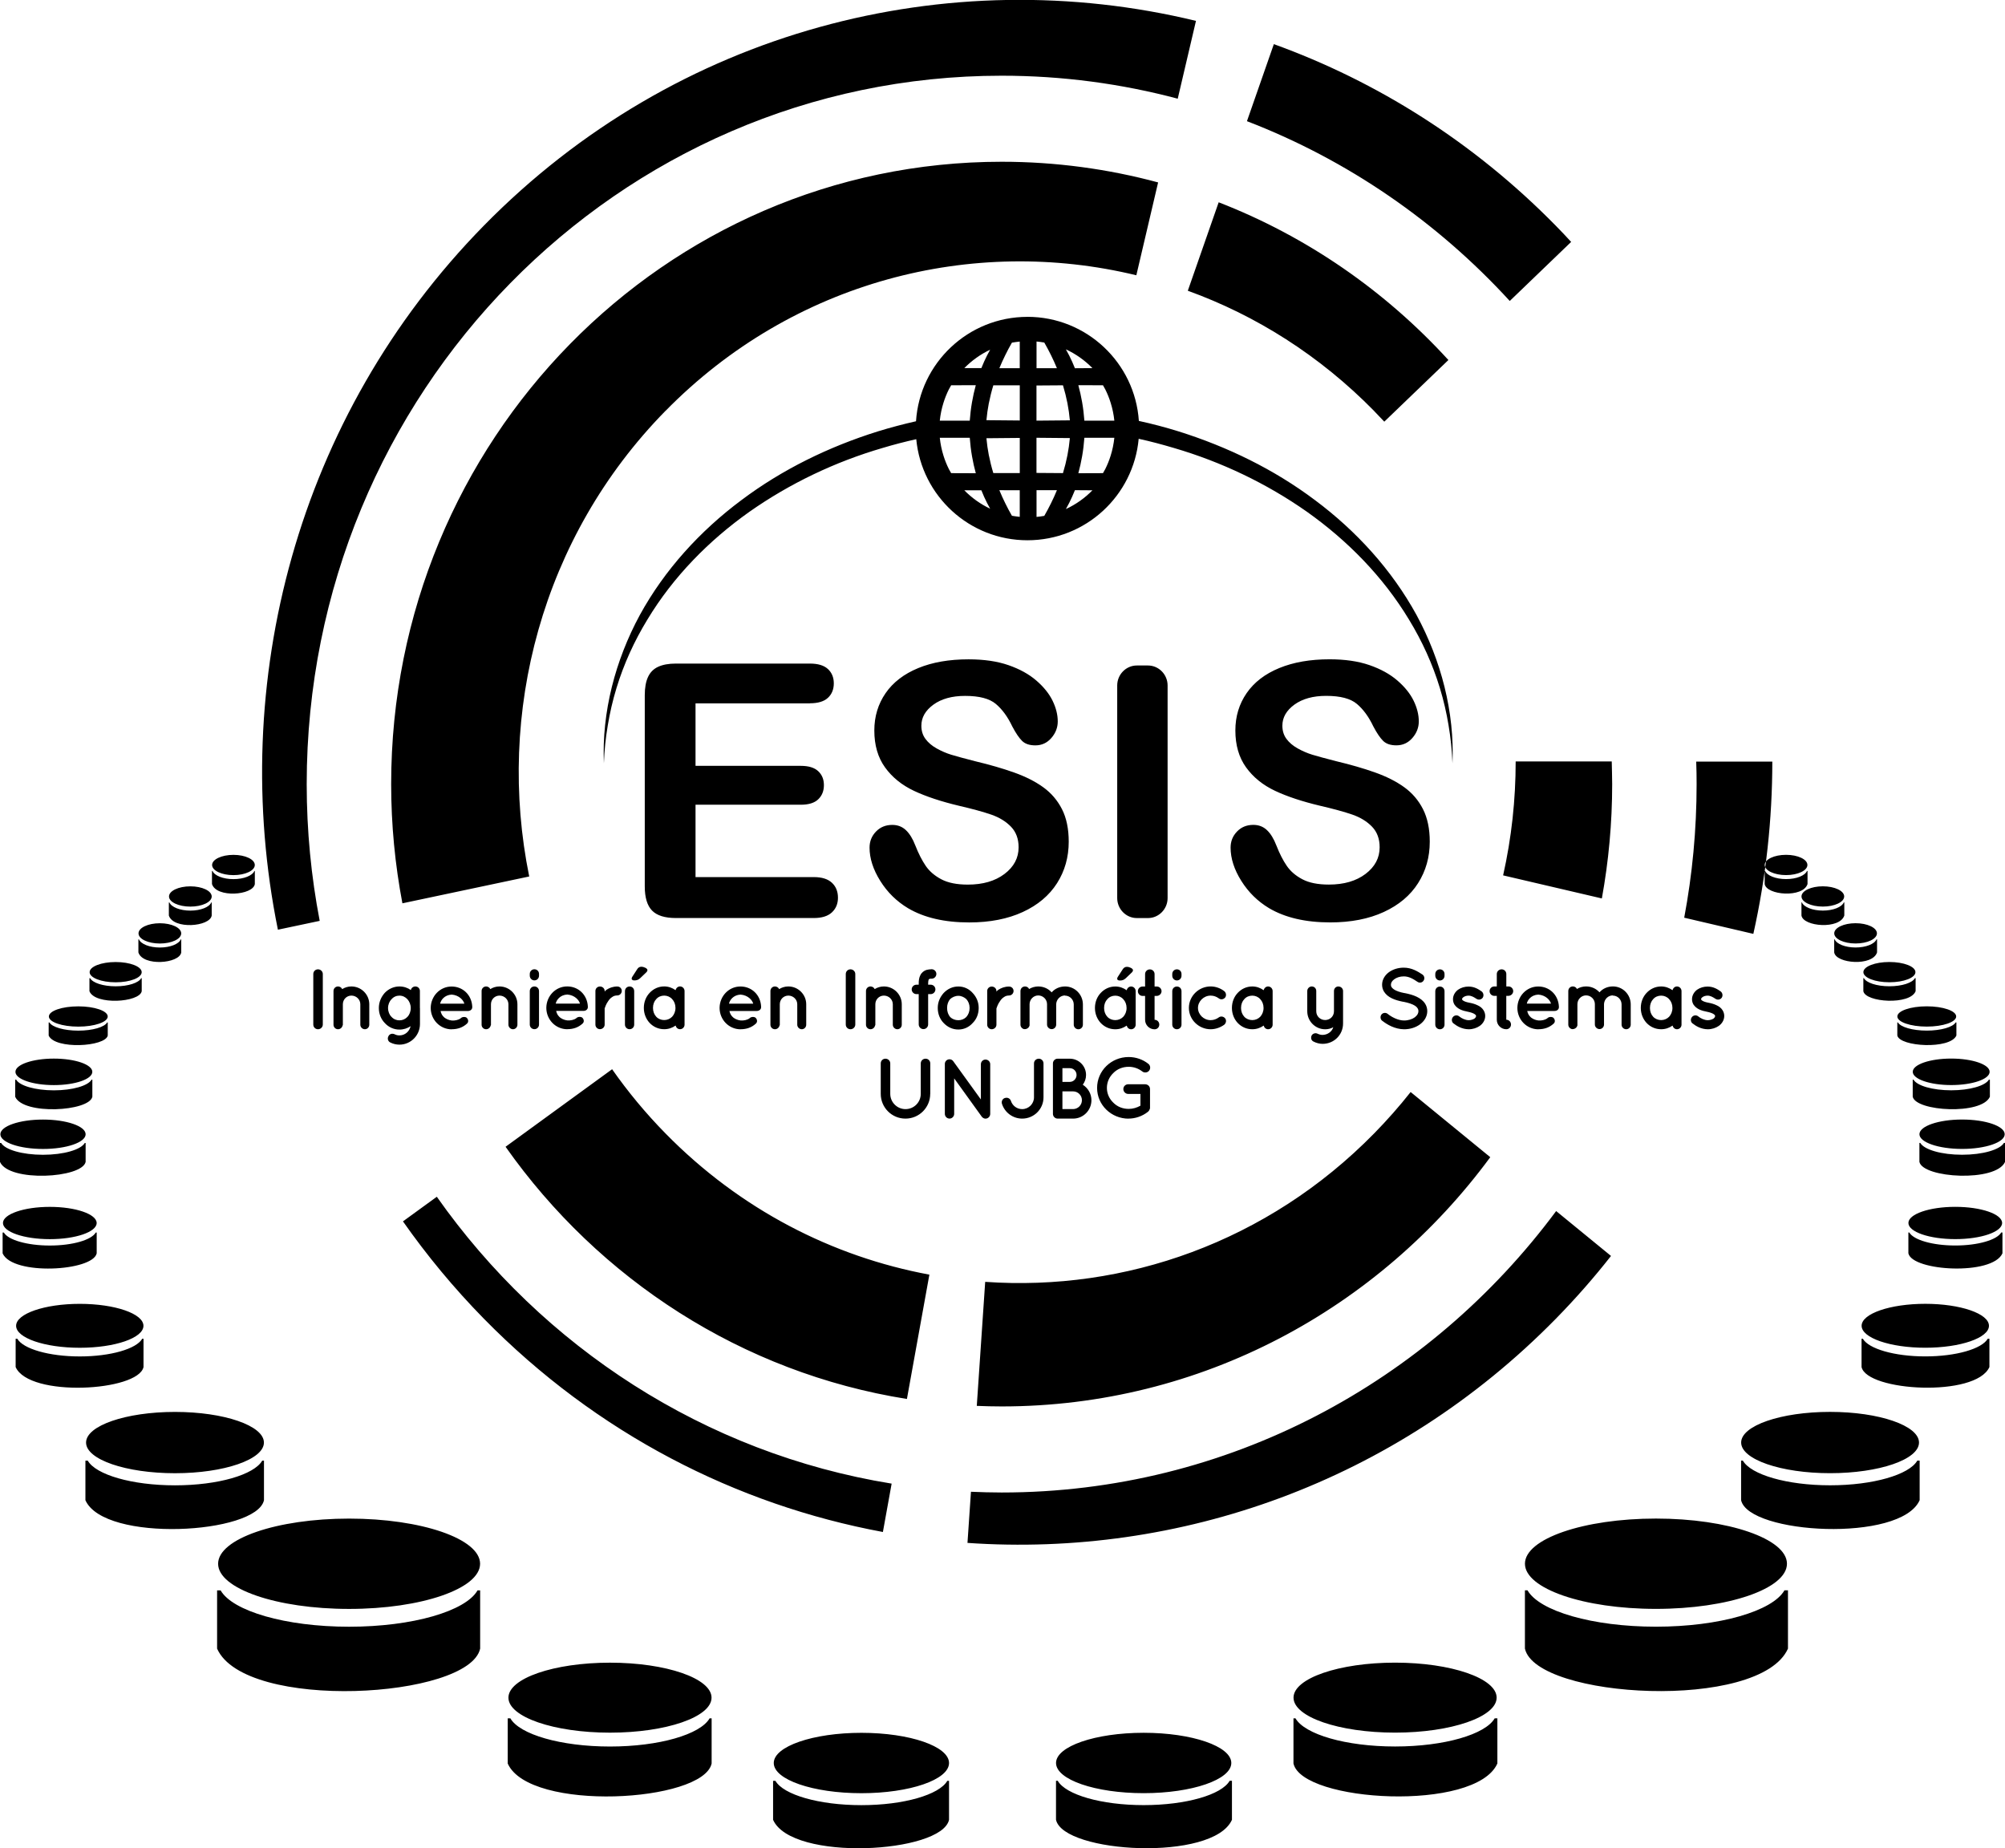<?xml version="1.0" encoding="UTF-8"?>
<!-- Created with Inkscape (http://www.inkscape.org/) -->
<svg width="65.092mm" height="60mm" version="1.1" viewBox="0 0 65.092 60" xmlns="http://www.w3.org/2000/svg">
 <g transform="translate(-69.041 -108.22)">
  <path d="m76.62 135.97c0.383 0 0.693 0.147 0.693 0.329s-0.31 0.329-0.693 0.329-0.693-0.147-0.693-0.329 0.31-0.329 0.693-0.329zm-0.698 0.523h0.018c0.063 0.151 0.343 0.265 0.68 0.265 0.337 0 0.617-0.114 0.68-0.265h0.014v0.425c-0.059 0.366-1.244 0.458-1.391 0v-0.425zm-0.701 0.499c0.383 0 0.693 0.147 0.693 0.329 0 0.182-0.31 0.329-0.693 0.329-0.383 0-0.693-0.147-0.693-0.329 0-0.182 0.31-0.329 0.693-0.329zm-0.698 0.523h0.018c0.063 0.151 0.343 0.265 0.68 0.265 0.336 0 0.617-0.114 0.679-0.265h0.014v0.425c-0.059 0.365-1.244 0.458-1.391 0zm-0.292 0.675c0.383 0 0.693 0.147 0.693 0.329s-0.31 0.329-0.693 0.329-0.693-0.147-0.693-0.329 0.31-0.329 0.693-0.329zm-0.698 0.523h0.018c0.063 0.151 0.343 0.265 0.68 0.265s0.617-0.114 0.68-0.265h0.014v0.425c-0.059 0.365-1.244 0.458-1.391 0v-0.425zm-0.737 0.736c0.467 0 0.845 0.147 0.845 0.329 0 0.182-0.378 0.329-0.845 0.329s-0.845-0.147-0.845-0.329c0-0.182 0.378-0.329 0.845-0.329zm-0.851 0.523h0.022c0.077 0.151 0.419 0.265 0.829 0.265 0.41 0 0.752-0.114 0.829-0.265h0.017v0.425c-0.072 0.366-1.517 0.458-1.697 0v-0.425zm-0.362 0.916c0.527 0 0.955 0.147 0.955 0.329 0 0.182-0.428 0.329-0.955 0.329-0.527 0-0.955-0.147-0.955-0.329 0-0.182 0.428-0.329 0.955-0.329zm-0.962 0.523h0.025c0.087 0.151 0.473 0.265 0.937 0.265s0.85-0.114 0.937-0.265h0.019v0.425c-0.081 0.366-1.714 0.458-1.918 0v-0.425zm0.169 1.173c0.689 0 1.248 0.192 1.248 0.43 0 0.237-0.559 0.43-1.248 0.43-0.689 0-1.248-0.192-1.248-0.43 0-0.238 0.559-0.43 1.248-0.43zm-1.257 0.684h0.033c0.113 0.197 0.618 0.346 1.224 0.346 0.606 0 1.111-0.149 1.224-0.346h0.025v0.555c-0.106 0.478-2.24 0.599-2.505 0v-0.555zm0.904 1.295c0.764 0 1.384 0.214 1.384 0.477 0 0.263-0.62 0.477-1.384 0.477-0.764 0-1.384-0.214-1.384-0.477 0-0.264 0.62-0.477 1.384-0.477zm-1.395 0.759h0.036c0.126 0.219 0.686 0.384 1.358 0.384 0.672 0 1.232-0.165 1.358-0.384h0.027v0.616c-0.117 0.53-2.485 0.664-2.78 0v-0.616zm1.616 2.075c0.84 0 1.521 0.235 1.521 0.524 0 0.289-0.681 0.524-1.521 0.524-0.84 0-1.521-0.235-1.521-0.524 0-0.289 0.681-0.524 1.521-0.524zm-1.532 0.833h0.04c0.138 0.24 0.754 0.422 1.492 0.422 0.738 0 1.354-0.181 1.492-0.422h0.03v0.676c-0.129 0.582-2.73 0.73-3.054 0v-0.676zm2.505 2.315c1.141 0 2.067 0.319 2.067 0.713s-0.926 0.713-2.067 0.713c-1.142 0-2.067-0.319-2.067-0.713s0.926-0.713 2.067-0.713zm-2.083 1.133h0.055c0.188 0.327 1.024 0.574 2.028 0.574 1.004 0 1.84-0.247 2.028-0.574h0.041v0.919c-0.175 0.791-3.711 0.992-4.151 0v-0.919zm5.174 2.375c1.594 0 2.887 0.445 2.887 0.995 0 0.549-1.293 0.995-2.887 0.995-1.594 0-2.887-0.445-2.887-0.995 0-0.549 1.293-0.995 2.887-0.995zm-2.908 1.582h0.076c0.262 0.456 1.43 0.801 2.832 0.801 1.401 0 2.57-0.345 2.832-0.801h0.057v1.284c-0.244 1.105-5.182 1.385-5.797 0v-1.284zm8.561 1.881c2.348 0 4.252 0.656 4.252 1.466 0 0.809-1.905 1.466-4.252 1.466-2.349 0-4.253-0.656-4.253-1.466 0-0.809 1.905-1.466 4.253-1.466zm-4.284 2.33h0.112c0.386 0.672 2.107 1.18 4.171 1.18 2.065 0 3.785-0.507 4.171-1.18h0.084v1.891c-0.36 1.628-7.634 2.04-8.54 0v-1.891zm12.753 2.347c1.82 0 3.297 0.509 3.297 1.136 0 0.628-1.476 1.136-3.297 1.136-1.821 0-3.297-0.509-3.297-1.136 0-0.627 1.476-1.136 3.297-1.136zm-3.321 1.807h0.087c0.299 0.521 1.634 0.915 3.234 0.915 1.601 0 2.935-0.394 3.234-0.915h0.066v1.466c-0.279 1.262-5.918 1.582-6.62 0v-1.466zm11.483 0.47c1.571 0 2.845 0.439 2.845 0.98s-1.274 0.98-2.845 0.98c-1.571 0-2.845-0.439-2.845-0.98s1.274-0.98 2.845-0.98zm-2.866 1.559h0.075c0.258 0.45 1.409 0.789 2.79 0.789 1.381 0 2.532-0.34 2.79-0.789h0.056v1.265c-0.241 1.089-5.106 1.365-5.712 0v-1.265zm32.885-30.06c-0.383 0-0.693 0.147-0.693 0.329s0.31 0.329 0.693 0.329c0.383 0 0.693-0.147 0.693-0.329s-0.31-0.329-0.693-0.329zm0.698 0.523h-0.018c-0.063 0.151-0.343 0.265-0.68 0.265-0.336 0-0.617-0.114-0.68-0.265h-0.014v0.425c0.059 0.366 1.244 0.458 1.391 0v-0.425zm0.496 0.499c-0.383 0-0.693 0.147-0.693 0.329 0 0.182 0.31 0.329 0.693 0.329s0.693-0.147 0.693-0.329c0-0.182-0.31-0.329-0.693-0.329zm0.698 0.523h-0.018c-0.063 0.151-0.343 0.265-0.68 0.265-0.336 0-0.617-0.114-0.68-0.265h-0.014v0.425c0.059 0.365 1.244 0.458 1.391 0v-0.425zm0.365 0.675c-0.383 0-0.693 0.147-0.693 0.329s0.31 0.329 0.693 0.329 0.693-0.147 0.693-0.329-0.31-0.329-0.693-0.329zm0.698 0.523h-0.018c-0.063 0.151-0.343 0.265-0.68 0.265s-0.617-0.114-0.68-0.265h-0.014v0.425c0.059 0.365 1.244 0.458 1.391 0v-0.425zm0.4 0.736c-0.467 0-0.845 0.147-0.845 0.329 0 0.182 0.378 0.329 0.845 0.329s0.845-0.147 0.845-0.329c0-0.182-0.379-0.329-0.845-0.329zm0.851 0.523h-0.022c-0.077 0.151-0.419 0.265-0.829 0.265-0.41 0-0.752-0.114-0.829-0.265h-0.017v0.425c0.072 0.366 1.517 0.458 1.697 0v-0.425zm0.362 0.916c-0.527 0-0.955 0.147-0.955 0.329 0 0.182 0.428 0.329 0.955 0.329 0.527 0 0.955-0.147 0.955-0.329 0-0.182-0.428-0.329-0.955-0.329zm0.962 0.523h-0.025c-0.087 0.151-0.473 0.265-0.937 0.265s-0.85-0.114-0.937-0.265h-0.019v0.425c0.081 0.366 1.714 0.458 1.918 0v-0.425zm-0.169 1.173c-0.689 0-1.248 0.192-1.248 0.43 0 0.237 0.559 0.43 1.248 0.43s1.248-0.192 1.248-0.43c0-0.238-0.559-0.43-1.248-0.43zm1.257 0.684h-0.033c-0.113 0.197-0.618 0.346-1.224 0.346s-1.111-0.149-1.224-0.346h-0.025v0.555c0.106 0.478 2.24 0.599 2.505 0v-0.555zm-0.904 1.295c-0.764 0-1.384 0.214-1.384 0.477 0 0.263 0.62 0.477 1.384 0.477 0.764 0 1.384-0.214 1.384-0.477 0-0.264-0.62-0.477-1.384-0.477zm1.395 0.759h-0.036c-0.126 0.219-0.686 0.384-1.358 0.384-0.672 0-1.232-0.165-1.358-0.384h-0.028v0.616c0.117 0.53 2.485 0.664 2.78 0v-0.616zm-1.616 2.075c-0.84 0-1.521 0.235-1.521 0.524 0 0.289 0.681 0.524 1.521 0.524 0.84 0 1.521-0.235 1.521-0.524 0-0.289-0.681-0.524-1.521-0.524zm1.532 0.833h-0.04c-0.138 0.24-0.754 0.422-1.492 0.422-0.738 0-1.354-0.181-1.492-0.422h-0.03v0.676c0.129 0.582 2.73 0.73 3.054 0v-0.676zm-2.505 2.315c-1.141 0-2.067 0.319-2.067 0.713s0.926 0.713 2.067 0.713c1.142 0 2.067-0.319 2.067-0.713s-0.926-0.713-2.067-0.713zm2.083 1.133h-0.055c-0.188 0.327-1.024 0.574-2.028 0.574-1.004 0-1.84-0.247-2.028-0.574h-0.041v0.919c0.175 0.791 3.711 0.992 4.151 0v-0.919zm-5.174 2.375c-1.594 0-2.887 0.445-2.887 0.995 0 0.549 1.293 0.995 2.887 0.995 1.594 0 2.887-0.445 2.887-0.995 0-0.549-1.293-0.995-2.887-0.995zm2.908 1.582h-0.076c-0.262 0.456-1.43 0.801-2.832 0.801-1.401 0-2.57-0.345-2.832-0.801h-0.057v1.284c0.244 1.105 5.182 1.385 5.797 0v-1.284zm-8.561 1.881c-2.348 0-4.253 0.656-4.253 1.466 0 0.809 1.905 1.466 4.253 1.466 2.348 0 4.253-0.656 4.253-1.466 0-0.809-1.905-1.466-4.253-1.466zm4.284 2.33h-0.112c-0.386 0.672-2.107 1.18-4.171 1.18-2.065 0-3.785-0.507-4.171-1.18h-0.084v1.891c0.36 1.628 7.634 2.04 8.54 0v-1.891zm-12.753 2.347c-1.82 0-3.297 0.509-3.297 1.136 0 0.628 1.476 1.136 3.297 1.136 1.821 0 3.297-0.509 3.297-1.136 0-0.627-1.476-1.136-3.297-1.136zm3.321 1.807h-0.087c-0.299 0.521-1.634 0.915-3.234 0.915-1.601 0-2.935-0.394-3.234-0.915h-0.065v1.466c0.279 1.262 5.918 1.582 6.62 0v-1.466zm-11.483 0.47c-1.571 0-2.845 0.439-2.845 0.98s1.274 0.98 2.845 0.98c1.571 0 2.845-0.439 2.845-0.98s-1.274-0.98-2.845-0.98zm2.866 1.559h-0.075c-0.258 0.45-1.41 0.789-2.791 0.789-1.381 0-2.532-0.34-2.79-0.789h-0.056v1.265c0.241 1.089 5.107 1.365 5.712 0v-1.265zm-13.702-34.975h-3.713v2.028h3.419c0.252 0 0.439 0.057 0.563 0.172 0.124 0.115 0.186 0.266 0.186 0.454 0 0.188-0.061 0.341-0.183 0.459-0.122 0.118-0.311 0.177-0.566 0.177h-3.419v2.349h3.841c0.259 0 0.454 0.061 0.586 0.183 0.131 0.122 0.197 0.284 0.197 0.487 0 0.195-0.066 0.354-0.197 0.476-0.131 0.122-0.327 0.183-0.586 0.183h-4.479c-0.359 0-0.617-0.081-0.774-0.243-0.157-0.161-0.236-0.423-0.236-0.783v-6.209c0-0.24 0.035-0.437 0.105-0.589 0.07-0.152 0.18-0.263 0.33-0.332 0.15-0.069 0.341-0.104 0.574-0.104h4.351c0.263 0 0.458 0.059 0.586 0.177 0.127 0.118 0.191 0.273 0.191 0.465 0 0.195-0.064 0.352-0.191 0.47-0.128 0.119-0.323 0.177-0.586 0.177zm20.124 4.49c0 0.5-0.127 0.949-0.38 1.347-0.253 0.398-0.624 0.71-1.113 0.935-0.488 0.225-1.068 0.338-1.737 0.338-0.803 0-1.465-0.154-1.987-0.462-0.37-0.222-0.67-0.517-0.902-0.887-0.232-0.37-0.347-0.73-0.347-1.079 0-0.203 0.069-0.377 0.208-0.521 0.139-0.145 0.315-0.217 0.53-0.217 0.174 0 0.321 0.056 0.441 0.169 0.12 0.113 0.223 0.28 0.308 0.501 0.103 0.263 0.215 0.483 0.336 0.659 0.12 0.176 0.289 0.322 0.508 0.437 0.218 0.115 0.505 0.172 0.86 0.172 0.488 0 0.885-0.115 1.19-0.346 0.305-0.231 0.458-0.519 0.458-0.865 0-0.274-0.082-0.497-0.247-0.668-0.165-0.171-0.378-0.301-0.638-0.392-0.261-0.09-0.61-0.186-1.046-0.287-0.585-0.139-1.074-0.301-1.468-0.487-0.394-0.186-0.707-0.44-0.938-0.761-0.231-0.321-0.347-0.72-0.347-1.197 0-0.454 0.122-0.858 0.366-1.212 0.244-0.353 0.597-0.624 1.06-0.814 0.463-0.19 1.006-0.284 1.632-0.284 0.5 0 0.931 0.063 1.296 0.189 0.364 0.126 0.667 0.293 0.907 0.501 0.24 0.208 0.416 0.427 0.527 0.656 0.111 0.229 0.167 0.453 0.167 0.67 0 0.199-0.069 0.379-0.208 0.538-0.139 0.16-0.312 0.239-0.519 0.239-0.189 0-0.332-0.048-0.43-0.144-0.098-0.096-0.204-0.253-0.319-0.47-0.148-0.312-0.326-0.555-0.533-0.73-0.207-0.175-0.54-0.262-0.999-0.262-0.425 0-0.768 0.095-1.03 0.284-0.261 0.19-0.391 0.418-0.391 0.685 0 0.165 0.044 0.308 0.133 0.428 0.089 0.12 0.211 0.224 0.366 0.31 0.155 0.086 0.312 0.154 0.472 0.203 0.159 0.049 0.422 0.12 0.788 0.214 0.459 0.109 0.874 0.229 1.246 0.361s0.688 0.291 0.949 0.479c0.261 0.188 0.464 0.425 0.611 0.713 0.146 0.288 0.22 0.64 0.22 1.057zm-9.51-5.72h0.362c0.35 0 0.637 0.292 0.637 0.649v6.901c0 0.357-0.286 0.649-0.637 0.649h-0.362c-0.35 0-0.637-0.292-0.637-0.649v-6.901c0-0.357 0.287-0.649 0.637-0.649zm-5.385 26.822-0.113 1.66c6.854 0.475 13.874-1.949 19.104-7.279 0.639-0.652 1.237-1.333 1.788-2.036l-1.781-1.457c-4.119 5.549-10.65 9.136-18.001 9.136-0.334 0-0.666-0.01-0.997-0.024zm-2.859 1.306 0.284-1.57c-6.068-0.984-11.33-4.435-14.766-9.312l-1.099 0.799c0.778 1.107 1.649 2.163 2.626 3.158 3.664 3.735 8.203 6.043 12.955 6.925zm9.572-46.527 0.592-2.526c-8.038-1.945-16.863 0.27-23.122 6.65-6.079 6.196-8.306 14.855-6.683 22.852l1.357-0.287c-0.276-1.437-0.422-2.921-0.422-4.439 0-12.698 10.103-22.996 22.561-22.996 1.975 0 3.891 0.26 5.716 0.746zm16.442 26.586 2.245 0.525c0.411-1.839 0.615-3.716 0.616-5.591h-2.471c0.01 0.244 0.013 0.488 0.013 0.733 0 1.482-0.139 2.932-0.403 4.336zm-5.663-20.02 1.993-1.917c-0.163-0.179-0.326-0.35-0.495-0.522-2.675-2.726-5.813-4.689-9.157-5.898l-0.873 2.501c3.275 1.26 6.187 3.275 8.532 5.836zm-4.402 27.022c-3.464 3.531-8.098 5.137-12.628 4.819l-0.273 4.026c0.268 0.011 0.537 0.018 0.807 0.018 6.487 0 12.247-3.179 15.863-8.091l-2.585-2.115c-0.365 0.463-0.763 0.913-1.184 1.343zm-15.169 8.62 0.729-4.035c-3.139-0.582-6.141-2.111-8.566-4.583-0.647-0.659-1.222-1.354-1.734-2.085l-3.459 2.517c3.03 4.299 7.676 7.336 13.031 8.187zm-7.839-32.072c4.146-4.226 9.975-5.691 15.287-4.404l0.707-3.014c-1.621-0.437-3.323-0.671-5.079-0.671-10.944 0-19.82 9.046-19.82 20.201 0 1.324 0.127 2.618 0.365 3.871l4.117-0.871c-1.077-5.292 0.397-11.01 4.422-15.113zm27.194 15.076 3.206 0.749c0.219-1.203 0.335-2.444 0.335-3.711 0-0.246-0.01-0.491-0.014-0.736h-3.119c0 1.241-0.134 2.481-0.408 3.701zm-4.185-15.071c0.112 0.114 0.219 0.227 0.328 0.343l2.081-2.001c-2.05-2.243-4.595-4.01-7.458-5.12l-1.002 2.871c2.211 0.8 4.282 2.102 6.052 3.906zm-9.917 13.979c0 0.5-0.127 0.949-0.38 1.347-0.254 0.398-0.624 0.71-1.113 0.935s-1.068 0.338-1.737 0.338c-0.803 0-1.465-0.154-1.987-0.462-0.37-0.222-0.671-0.517-0.902-0.887-0.231-0.37-0.347-0.73-0.347-1.079 0-0.203 0.069-0.377 0.208-0.521 0.139-0.145 0.315-0.217 0.53-0.217 0.174 0 0.321 0.056 0.441 0.169 0.12 0.113 0.223 0.28 0.308 0.501 0.103 0.263 0.216 0.483 0.336 0.659 0.12 0.176 0.29 0.322 0.508 0.437 0.218 0.115 0.505 0.172 0.86 0.172 0.488 0 0.885-0.115 1.19-0.346 0.305-0.231 0.458-0.519 0.458-0.865 0-0.274-0.082-0.497-0.247-0.668-0.165-0.171-0.378-0.301-0.638-0.392-0.261-0.09-0.61-0.186-1.046-0.287-0.585-0.139-1.074-0.301-1.468-0.487-0.394-0.186-0.707-0.44-0.938-0.761-0.231-0.321-0.347-0.72-0.347-1.197 0-0.454 0.122-0.858 0.366-1.212 0.244-0.353 0.598-0.624 1.06-0.814 0.462-0.19 1.006-0.284 1.632-0.284 0.499 0 0.932 0.063 1.296 0.189 0.364 0.126 0.667 0.293 0.907 0.501 0.24 0.208 0.416 0.427 0.527 0.656 0.111 0.229 0.167 0.453 0.167 0.67 0 0.199-0.07 0.379-0.208 0.538-0.139 0.16-0.312 0.239-0.519 0.239-0.189 0-0.332-0.048-0.43-0.144-0.098-0.096-0.205-0.253-0.319-0.47-0.148-0.312-0.326-0.555-0.533-0.73-0.207-0.175-0.54-0.262-0.999-0.262-0.426 0-0.769 0.095-1.029 0.284-0.261 0.19-0.391 0.418-0.391 0.685 0 0.165 0.044 0.308 0.133 0.428 0.089 0.12 0.211 0.224 0.366 0.31 0.155 0.086 0.312 0.154 0.472 0.203 0.159 0.049 0.422 0.12 0.788 0.214 0.459 0.109 0.874 0.229 1.246 0.361 0.372 0.132 0.688 0.291 0.949 0.479 0.261 0.188 0.464 0.425 0.611 0.713 0.146 0.287 0.219 0.64 0.219 1.057zm-1.341-17.039c1.919 0 3.491 1.492 3.618 3.379 0.446 0.097 0.853 0.205 1.29 0.34 1.58 0.496 3.097 1.23 4.43 2.233 1.334 0.995 2.489 2.257 3.295 3.728 0.796 1.471 1.237 3.149 1.166 4.812-0.015-0.414-0.058-0.827-0.127-1.234-0.067-0.407-0.16-0.809-0.28-1.202-0.238-0.786-0.581-1.535-1.005-2.229-0.842-1.395-2.001-2.569-3.312-3.499-1.318-0.925-2.786-1.623-4.323-2.072-0.385-0.114-0.75-0.212-1.14-0.297-0.168 1.847-1.721 3.294-3.611 3.294-1.886 0-3.436-1.44-3.61-3.281-0.366 0.081-0.734 0.177-1.094 0.285-1.538 0.449-3.005 1.147-4.323 2.072-1.312 0.93-2.471 2.104-3.312 3.499-0.424 0.694-0.767 1.443-1.005 2.229-0.12 0.393-0.213 0.794-0.28 1.202-0.07 0.407-0.112 0.819-0.127 1.234-0.071-1.663 0.37-3.341 1.166-4.812 0.806-1.471 1.96-2.733 3.295-3.728 1.333-1.003 2.85-1.738 4.43-2.233 0.399-0.123 0.837-0.239 1.242-0.33 0.122-1.892 1.696-3.389 3.619-3.389zm2.453 5.074c0.026-0.043 0.05-0.087 0.074-0.132 0.07-0.14 0.129-0.286 0.176-0.438 0.058-0.185 0.098-0.379 0.119-0.578h-0.973c-0.015 0.204-0.039 0.405-0.073 0.599-0.033 0.189-0.074 0.373-0.123 0.552zm-3.705-0.582c0.038 0.193 0.086 0.387 0.145 0.58h0.859v-1.141l-1.083 0.01c0.017 0.186 0.043 0.372 0.079 0.557zm-1.224 0.582c-0.026-0.043-0.05-0.087-0.074-0.132-0.07-0.14-0.129-0.286-0.176-0.438-0.058-0.185-0.098-0.379-0.119-0.578h0.973c0.015 0.204 0.039 0.405 0.073 0.599 0.032 0.189 0.074 0.373 0.123 0.552zm1.269 1.156c-0.316-0.149-0.6-0.353-0.842-0.599h0.554c0.057 0.144 0.119 0.283 0.186 0.414l2e-4 -1e-4c0.033 0.065 0.067 0.128 0.102 0.189zm0.958 0.263c-0.086-0.01-0.17-0.02-0.254-0.035-0.078-0.135-0.15-0.271-0.216-0.406-0.07-0.141-0.134-0.283-0.192-0.424l0.662 3e-4zm0.797-0.032c-0.083 0.015-0.167 0.026-0.252 0.034v-0.867l0.662-3e-4c-0.058 0.141-0.122 0.283-0.192 0.424-0.067 0.136-0.14 0.273-0.218 0.409zm1.563-0.83c-0.247 0.252-0.538 0.459-0.862 0.609 0.037-0.065 0.073-0.131 0.107-0.199l1e-4 1e-4c0.067-0.132 0.129-0.27 0.186-0.414zm-0.957-0.558c0.059-0.194 0.107-0.387 0.145-0.58 0.036-0.185 0.062-0.371 0.079-0.557l-1.084-0.01v1.141zm1.299-2.851c0.026 0.043 0.05 0.087 0.074 0.132 0.07 0.14 0.129 0.286 0.176 0.438 0.058 0.185 0.098 0.379 0.119 0.578h-0.973c-0.015-0.204-0.039-0.405-0.073-0.599-0.033-0.189-0.074-0.373-0.123-0.552zm-3.705 0.582c0.038-0.193 0.086-0.387 0.145-0.58h0.859v1.141l-1.083-0.01c0.017-0.186 0.043-0.372 0.079-0.557zm-1.224-0.582c-0.026 0.043-0.05 0.087-0.074 0.132-0.07 0.14-0.129 0.286-0.176 0.438-0.058 0.185-0.098 0.379-0.119 0.578h0.973c0.015-0.204 0.039-0.405 0.073-0.599 0.032-0.189 0.074-0.373 0.123-0.552zm1.269-1.156c-0.316 0.149-0.6 0.353-0.842 0.599h0.554c0.057-0.144 0.119-0.283 0.186-0.414l2e-4 1e-4c0.033-0.065 0.067-0.128 0.102-0.189zm0.958-0.263c-0.086 0.01-0.17 0.02-0.254 0.035-0.078 0.135-0.15 0.271-0.216 0.406-0.07 0.141-0.134 0.283-0.192 0.424l0.662-3e-4zm0.797 0.032c-0.083-0.015-0.167-0.026-0.252-0.034v0.867l0.662 3e-4c-0.058-0.141-0.122-0.283-0.192-0.424-0.067-0.136-0.14-0.273-0.218-0.409zm1.563 0.83c-0.247-0.252-0.538-0.459-0.862-0.609 0.037 0.065 0.073 0.131 0.107 0.199l1e-4 -1e-4c0.067 0.132 0.129 0.27 0.186 0.414zm-0.957 0.558c0.059 0.194 0.107 0.387 0.145 0.58 0.036 0.185 0.062 0.371 0.079 0.557l-1.084 0.01v-1.141zm-24.338 20.75c0 0.086 0.067 0.153 0.153 0.153 0.083 0 0.156-0.067 0.156-0.153v-1.639c0-0.086-0.072-0.153-0.156-0.153-0.086 0-0.153 0.067-0.153 0.153zm1.234-1.236c-0.108 0-0.211 0.033-0.295 0.086-0.025-0.053-0.078-0.086-0.136-0.086-0.083 0-0.147 0.067-0.147 0.147v1.095c0 0.081 0.064 0.147 0.147 0.147 0.072 0 0.133-0.053 0.147-0.119 0.01-0.011 0.01-0.019 0.01-0.028v-0.664c0-0.156 0.122-0.281 0.278-0.281 0.158 0 0.289 0.125 0.289 0.281v0.664c0 0.081 0.069 0.147 0.147 0.147 0.081 0 0.144-0.067 0.144-0.147v-0.664c0-0.314-0.258-0.578-0.581-0.578zm2.227 0.7v-0.553c0-0.081-0.064-0.147-0.147-0.147-0.072 0-0.134 0.05-0.147 0.117-0.1-0.072-0.228-0.117-0.372-0.117-0.183 0-0.353 0.081-0.472 0.205-0.119 0.131-0.195 0.303-0.195 0.495 0 0.195 0.075 0.367 0.195 0.489 0.119 0.131 0.289 0.211 0.472 0.211 0.136 0 0.264-0.042 0.364-0.111-0.036 0.171-0.183 0.3-0.364 0.3-0.058 0-0.111-0.014-0.158-0.039-0.078-0.034-0.164-0.01-0.2 0.07-0.039 0.075-0.01 0.167 0.067 0.2 0.086 0.044 0.189 0.069 0.292 0.069 0.37 0 0.667-0.303 0.667-0.67v-0.517zm-0.403 0.286c-0.072 0.075-0.158 0.114-0.264 0.114-0.097 0-0.189-0.039-0.256-0.114-0.067-0.064-0.111-0.17-0.111-0.286 0-0.111 0.044-0.217 0.111-0.283 0.067-0.078 0.158-0.119 0.256-0.119 0.106 0 0.192 0.042 0.264 0.119 0.061 0.067 0.106 0.172 0.106 0.283 0 0.117-0.044 0.222-0.106 0.286zm1.435 0.403c0.197 0 0.361-0.058 0.497-0.183 0.064-0.058 0.036-0.142 0-0.18-0.036-0.045-0.15-0.053-0.208 0.01-0.07 0.053-0.189 0.078-0.289 0.069-0.097-0.01-0.208-0.058-0.267-0.125-0.05-0.047-0.081-0.119-0.094-0.183h0.884c0.078 0 0.136-0.044 0.144-0.111v-0.039c-0.022-0.375-0.308-0.645-0.67-0.645-0.381 0-0.675 0.317-0.678 0.695 0 0.378 0.297 0.692 0.678 0.695zm0-1.125c0.242 0.019 0.383 0.183 0.411 0.295h-0.786c0.022-0.114 0.139-0.283 0.375-0.295zm1.548-0.264c-0.108 0-0.211 0.033-0.294 0.086-0.025-0.053-0.078-0.086-0.136-0.086-0.083 0-0.147 0.067-0.147 0.147v1.095c0 0.081 0.064 0.147 0.147 0.147 0.072 0 0.133-0.053 0.147-0.119 0.01-0.011 0.01-0.019 0.01-0.028v-0.664c0-0.156 0.122-0.281 0.278-0.281 0.158 0 0.289 0.125 0.289 0.281v0.664c0 0.081 0.07 0.147 0.147 0.147 0.081 0 0.145-0.067 0.145-0.147v-0.664c0-0.314-0.259-0.578-0.581-0.578zm1.137 0c-0.083 0-0.15 0.064-0.15 0.153v1.084c0 0.083 0.067 0.15 0.15 0.15 0.086 0 0.15-0.067 0.15-0.15v-1.084c0-0.089-0.064-0.153-0.15-0.153zm0.15-0.408c0-0.083-0.064-0.15-0.15-0.15-0.083 0-0.15 0.067-0.15 0.15v0.058c0 0.083 0.067 0.153 0.15 0.153 0.086 0 0.15-0.069 0.15-0.153zm0.918 1.795c0.197 0 0.361-0.058 0.497-0.183 0.064-0.058 0.036-0.142 0-0.181-0.036-0.044-0.15-0.053-0.208 0.01-0.07 0.053-0.189 0.078-0.289 0.069-0.097-0.01-0.208-0.058-0.267-0.125-0.05-0.047-0.081-0.119-0.094-0.183h0.884c0.078 0 0.136-0.044 0.144-0.111v-0.039c-0.022-0.375-0.308-0.645-0.67-0.645-0.381 0-0.675 0.317-0.678 0.695 0 0.378 0.297 0.692 0.678 0.695zm0-1.125c0.242 0.019 0.384 0.183 0.411 0.295h-0.786c0.022-0.114 0.139-0.283 0.375-0.295zm1.621-0.261c-0.139 0-0.258 0.047-0.35 0.108-0.019 0.014-0.042 0.036-0.058 0.056v-0.02c0-0.081-0.07-0.144-0.153-0.144-0.081 0-0.147 0.064-0.147 0.144v1.095c0 0.081 0.067 0.147 0.147 0.147 0.083 0 0.153-0.067 0.153-0.147v-0.528c0.014-0.039 0.047-0.144 0.114-0.234 0.033-0.053 0.075-0.1 0.128-0.133 0.047-0.036 0.103-0.053 0.167-0.053 0.083 0 0.147-0.069 0.147-0.147 0-0.081-0.064-0.144-0.147-0.144zm0.401 0c-0.083 0-0.15 0.064-0.15 0.153v1.084c0 0.083 0.067 0.15 0.15 0.15 0.086 0 0.15-0.067 0.15-0.15v-1.084c0-0.089-0.064-0.153-0.15-0.153zm0.15-0.197c0.078 0 0.131-0.014 0.197-0.075l0.186-0.178c0.028-0.025 0.047-0.053 0.047-0.083 0-0.053-0.111-0.108-0.2-0.108-0.058 0-0.103 0.031-0.133 0.081l-0.158 0.244c-0.011 0.017-0.022 0.042-0.022 0.061 0 0.036 0.036 0.058 0.083 0.058zm1.635 0.345c0-0.083-0.067-0.15-0.147-0.15-0.072 0-0.128 0.053-0.144 0.122-0.106-0.075-0.231-0.122-0.37-0.122-0.189 0-0.353 0.081-0.472 0.208-0.119 0.125-0.189 0.297-0.189 0.489 0 0.189 0.07 0.361 0.189 0.489 0.119 0.125 0.283 0.203 0.472 0.203 0.139 0 0.264-0.044 0.37-0.119 0.017 0.067 0.072 0.119 0.144 0.119 0.081 0 0.147-0.067 0.147-0.147v-0.545zm-0.403 0.834c-0.067 0.069-0.161 0.108-0.258 0.108-0.1 0-0.195-0.039-0.258-0.108-0.067-0.072-0.106-0.172-0.106-0.286 0-0.117 0.039-0.217 0.106-0.286 0.064-0.075 0.158-0.114 0.258-0.114 0.097 0 0.192 0.039 0.258 0.114 0.067 0.069 0.108 0.17 0.108 0.286 0 0.114-0.042 0.214-0.108 0.286zm2.221 0.406c0.197 0 0.361-0.058 0.497-0.183 0.064-0.058 0.036-0.142 0-0.181-0.036-0.044-0.15-0.053-0.208 0.01-0.07 0.053-0.189 0.078-0.289 0.069-0.097-0.01-0.208-0.058-0.267-0.125-0.05-0.047-0.081-0.119-0.094-0.183h0.884c0.078 0 0.136-0.044 0.144-0.111v-0.039c-0.022-0.375-0.308-0.645-0.67-0.645-0.381 0-0.675 0.317-0.678 0.695 0 0.378 0.297 0.692 0.678 0.695zm0-1.125c0.242 0.019 0.384 0.183 0.411 0.295h-0.786c0.022-0.114 0.139-0.283 0.375-0.295zm1.548-0.264c-0.108 0-0.211 0.033-0.295 0.086-0.025-0.053-0.078-0.086-0.136-0.086-0.083 0-0.147 0.067-0.147 0.147v1.095c0 0.081 0.064 0.147 0.147 0.147 0.072 0 0.133-0.053 0.147-0.119 0.01-0.011 0.01-0.019 0.01-0.028v-0.664c0-0.156 0.122-0.281 0.278-0.281 0.158 0 0.289 0.125 0.289 0.281v0.664c0 0.081 0.069 0.147 0.147 0.147 0.081 0 0.144-0.067 0.144-0.147v-0.664c0-0.314-0.258-0.578-0.581-0.578zm1.868 1.236c0 0.086 0.067 0.153 0.153 0.153 0.083 0 0.156-0.067 0.156-0.153v-1.639c0-0.086-0.072-0.153-0.156-0.153-0.086 0-0.153 0.067-0.153 0.153zm1.234-1.236c-0.108 0-0.211 0.033-0.295 0.086-0.025-0.053-0.078-0.086-0.136-0.086-0.083 0-0.147 0.067-0.147 0.147v1.095c0 0.081 0.064 0.147 0.147 0.147 0.072 0 0.133-0.053 0.147-0.119 0.01-0.011 0.01-0.019 0.01-0.028v-0.664c0-0.156 0.122-0.281 0.278-0.281 0.158 0 0.289 0.125 0.289 0.281v0.664c0 0.081 0.07 0.147 0.147 0.147 0.081 0 0.144-0.067 0.144-0.147v-0.664c0-0.314-0.258-0.578-0.581-0.578zm1.465-0.232s0.01-0.01 0.017-0.01c0.011-0.01 0.036-0.01 0.072-0.01 0.083 0 0.153-0.069 0.153-0.155 0-0.083-0.07-0.152-0.153-0.152-0.058 0-0.111 0.01-0.167 0.022-0.083 0.025-0.161 0.088-0.2 0.171-0.042 0.08-0.053 0.169-0.053 0.271v0.038h-0.072c-0.086 0-0.156 0.067-0.156 0.153 0 0.083 0.069 0.153 0.156 0.153h0.072v0.983c0 0.083 0.067 0.153 0.153 0.153 0.086 0 0.153-0.07 0.153-0.153v-0.983h0.083c0.083 0 0.153-0.07 0.153-0.153 0-0.086-0.069-0.153-0.153-0.153h-0.083v-0.038c0-0.102 0.022-0.141 0.025-0.141zm0.957 1.63c0.183 0 0.35-0.081 0.464-0.211 0.125-0.122 0.195-0.295 0.195-0.489 0-0.189-0.07-0.353-0.195-0.486-0.114-0.131-0.281-0.211-0.464-0.211-0.192 0-0.353 0.081-0.478 0.211-0.119 0.133-0.192 0.297-0.192 0.486 0 0.195 0.072 0.367 0.192 0.489 0.125 0.131 0.286 0.211 0.478 0.211zm-0.267-0.989c0.07-0.061 0.161-0.105 0.267-0.105 0.097 0 0.186 0.044 0.256 0.105 0.069 0.075 0.108 0.175 0.108 0.289 0 0.119-0.039 0.217-0.108 0.295-0.07 0.067-0.159 0.103-0.256 0.103-0.105 0-0.197-0.036-0.267-0.103-0.064-0.078-0.1-0.175-0.1-0.295 0-0.114 0.036-0.214 0.1-0.289zm1.91-0.406c-0.139 0-0.258 0.047-0.35 0.108-0.019 0.014-0.042 0.036-0.058 0.056v-0.02c0-0.081-0.07-0.144-0.153-0.144-0.081 0-0.147 0.064-0.147 0.144v1.095c0 0.081 0.067 0.147 0.147 0.147 0.083 0 0.153-0.067 0.153-0.147v-0.528c0.014-0.039 0.047-0.144 0.114-0.234 0.033-0.053 0.075-0.1 0.128-0.133 0.047-0.036 0.103-0.053 0.167-0.053 0.083 0 0.147-0.069 0.147-0.147 0-0.081-0.064-0.144-0.147-0.144zm1.821 0.295c0.153 0 0.281 0.128 0.281 0.286v0.659c0 0.081 0.069 0.147 0.15 0.147s0.147-0.067 0.147-0.147v-0.659c0-0.322-0.258-0.584-0.578-0.584-0.175 0-0.334 0.072-0.436 0.192-0.106-0.119-0.261-0.192-0.436-0.192-0.106 0-0.208 0.03-0.297 0.083-0.022-0.053-0.075-0.083-0.133-0.083-0.081 0-0.147 0.064-0.147 0.15v1.089c0 0.075 0.053 0.131 0.119 0.147h0.028c0.058 0 0.114-0.039 0.139-0.089v-0.014c0.01-0.01 0.01-0.011 0.01-0.017v-0.688c0-0.158 0.128-0.286 0.281-0.286 0.155 0 0.283 0.125 0.286 0.278v0.669c0 0.081 0.072 0.147 0.15 0.147 0.081 0 0.147-0.067 0.147-0.147v-0.669c0.01-0.153 0.131-0.278 0.289-0.278zm2.291-0.147c0-0.083-0.067-0.15-0.147-0.15-0.072 0-0.128 0.053-0.144 0.122-0.106-0.075-0.231-0.122-0.37-0.122-0.189 0-0.353 0.081-0.472 0.208-0.119 0.125-0.189 0.297-0.189 0.489 0 0.189 0.07 0.361 0.189 0.489 0.12 0.125 0.283 0.203 0.472 0.203 0.139 0 0.264-0.044 0.37-0.119 0.017 0.067 0.072 0.119 0.144 0.119 0.081 0 0.147-0.067 0.147-0.147v-0.545zm-0.403 0.834c-0.067 0.069-0.161 0.108-0.258 0.108-0.1 0-0.195-0.039-0.258-0.108-0.067-0.072-0.106-0.172-0.106-0.286 0-0.117 0.039-0.217 0.106-0.286 0.064-0.075 0.158-0.114 0.258-0.114 0.097 0 0.192 0.039 0.258 0.114 0.067 0.069 0.108 0.17 0.108 0.286 0 0.114-0.042 0.214-0.108 0.286zm-0.114-1.178c0.078 0 0.131-0.014 0.197-0.075l0.186-0.178c0.028-0.025 0.047-0.053 0.047-0.083 0-0.053-0.111-0.108-0.2-0.108-0.058 0-0.103 0.031-0.134 0.081l-0.158 0.244c-0.011 0.017-0.022 0.042-0.022 0.061 0 0.036 0.036 0.058 0.083 0.058zm1.201 0.195h-0.07v-0.403c0-0.086-0.067-0.153-0.153-0.153-0.086 0-0.155 0.067-0.155 0.153v0.403h-0.081c-0.086 0-0.153 0.067-0.153 0.153 0 0.083 0.067 0.153 0.153 0.153h0.081v0.775c0 0.17 0.139 0.308 0.308 0.308 0.086 0 0.153-0.067 0.153-0.153 0-0.086-0.067-0.156-0.153-0.156v-0.775h0.07c0.083 0 0.156-0.07 0.156-0.153 0-0.086-0.072-0.153-0.156-0.153zm0.654 0c-0.083 0-0.15 0.064-0.15 0.153v1.084c0 0.083 0.067 0.15 0.15 0.15 0.086 0 0.15-0.067 0.15-0.15v-1.084c0-0.089-0.064-0.153-0.15-0.153zm0.15-0.408c0-0.083-0.064-0.15-0.15-0.15-0.083 0-0.15 0.067-0.15 0.15v0.058c0 0.083 0.067 0.153 0.15 0.153 0.086 0 0.15-0.069 0.15-0.153zm0.946 1.795c0.167 0 0.322-0.061 0.442-0.147 0.064-0.055 0.075-0.144 0.03-0.206-0.055-0.067-0.147-0.078-0.208-0.031-0.072 0.053-0.164 0.089-0.264 0.089-0.225 0-0.411-0.183-0.411-0.397s0.186-0.4 0.411-0.4c0.103 0 0.192 0.036 0.264 0.089 0.064 0.05 0.153 0.039 0.208-0.028 0.045-0.061 0.033-0.156-0.03-0.206-0.119-0.092-0.275-0.153-0.442-0.153-0.384 0-0.706 0.311-0.706 0.698 0 0.381 0.322 0.692 0.706 0.692zm2.013-1.239c0-0.083-0.067-0.15-0.147-0.15-0.072 0-0.128 0.053-0.144 0.122-0.106-0.075-0.231-0.122-0.37-0.122-0.189 0-0.353 0.081-0.472 0.208-0.119 0.125-0.189 0.297-0.189 0.489 0 0.189 0.069 0.361 0.189 0.489 0.119 0.125 0.283 0.203 0.472 0.203 0.139 0 0.264-0.044 0.37-0.119 0.017 0.067 0.072 0.119 0.144 0.119 0.081 0 0.147-0.067 0.147-0.147v-0.545zm-0.403 0.834c-0.067 0.069-0.161 0.108-0.258 0.108-0.1 0-0.195-0.039-0.259-0.108-0.067-0.072-0.106-0.172-0.106-0.286 0-0.117 0.039-0.217 0.106-0.286 0.064-0.075 0.159-0.114 0.259-0.114 0.097 0 0.192 0.039 0.258 0.114 0.067 0.07 0.108 0.17 0.108 0.286 0 0.114-0.042 0.214-0.108 0.286zm2.538-0.984c-0.083 0-0.144 0.064-0.144 0.148v0.658c0 0.162-0.128 0.284-0.286 0.284-0.159 0-0.289-0.122-0.289-0.284v-0.658c0-0.083-0.061-0.148-0.147-0.148-0.075 0-0.145 0.064-0.145 0.148v0.658c0 0.32 0.261 0.584 0.581 0.584 0.092 0 0.186-0.022 0.264-0.067-0.044 0.143-0.183 0.247-0.347 0.25-0.056 0-0.108-0.014-0.161-0.038-0.067-0.036-0.161-0.01-0.197 0.061-0.033 0.078-0.01 0.164 0.072 0.197 0.083 0.042 0.186 0.07 0.286 0.07 0.37 0 0.664-0.292 0.664-0.661v-1.053c0-0.083-0.069-0.148-0.15-0.148zm1.421 1.112c0.158 0.125 0.411 0.275 0.711 0.278 0.197 0 0.378-0.058 0.514-0.158 0.139-0.1 0.239-0.253 0.239-0.431 0-0.086-0.025-0.17-0.067-0.237-0.064-0.103-0.164-0.176-0.278-0.231-0.111-0.053-0.242-0.089-0.383-0.117h-0.01c-0.15-0.028-0.275-0.072-0.347-0.122-0.036-0.025-0.061-0.051-0.075-0.073s-0.02-0.044-0.02-0.078c0-0.058 0.031-0.12 0.106-0.175 0.075-0.056 0.186-0.095 0.311-0.095 0.17 0 0.306 0.083 0.447 0.178 0.067 0.045 0.156 0.026 0.197-0.042 0.044-0.064 0.025-0.153-0.039-0.197-0.142-0.092-0.339-0.222-0.606-0.222-0.181 0-0.35 0.053-0.481 0.147-0.128 0.094-0.222 0.239-0.222 0.406 0 0.083 0.022 0.162 0.064 0.228 0.061 0.097 0.153 0.167 0.259 0.217 0.105 0.05 0.228 0.083 0.358 0.109h0.01c0.164 0.031 0.3 0.078 0.381 0.131 0.042 0.028 0.067 0.056 0.083 0.084 0.017 0.028 0.025 0.053 0.025 0.089 0 0.069-0.036 0.139-0.119 0.201-0.083 0.061-0.208 0.103-0.347 0.103-0.197 0-0.408-0.114-0.531-0.214-0.061-0.05-0.153-0.042-0.203 0.02-0.047 0.062-0.039 0.153 0.022 0.203zm1.874-1.109c-0.083 0-0.15 0.064-0.15 0.153v1.084c0 0.083 0.067 0.15 0.15 0.15 0.086 0 0.15-0.067 0.15-0.15v-1.084c0-0.089-0.064-0.153-0.15-0.153zm0.15-0.408c0-0.083-0.064-0.15-0.15-0.15-0.083 0-0.15 0.067-0.15 0.15v0.058c0 0.083 0.067 0.153 0.15 0.153 0.086 0 0.15-0.069 0.15-0.153zm0.29 1.603c0.111 0.089 0.278 0.189 0.495 0.192 0.136 0 0.261-0.042 0.361-0.111 0.1-0.072 0.175-0.186 0.175-0.322 0-0.064-0.019-0.128-0.053-0.183-0.047-0.078-0.122-0.131-0.197-0.164-0.081-0.039-0.167-0.064-0.258-0.081-0.095-0.017-0.167-0.042-0.203-0.067-0.02-0.011-0.028-0.022-0.031-0.028-0.01-0.01-0.01-0.011-0.01-0.022 0-0.014 0.01-0.039 0.044-0.064 0.036-0.028 0.097-0.05 0.167-0.05 0.089 0 0.167 0.044 0.256 0.103 0.07 0.047 0.161 0.028 0.206-0.039 0.042-0.07 0.022-0.161-0.044-0.206-0.089-0.061-0.225-0.153-0.417-0.153-0.128 0-0.245 0.036-0.342 0.103-0.092 0.069-0.164 0.178-0.164 0.306 0 0.064 0.017 0.125 0.047 0.175 0.05 0.075 0.117 0.125 0.192 0.161 0.072 0.033 0.156 0.056 0.242 0.072 0.1 0.019 0.183 0.05 0.222 0.078 0.022 0.014 0.033 0.025 0.036 0.033 0.01 0.01 0.01 0.014 0.01 0.028 0 0.022-0.011 0.05-0.05 0.083-0.044 0.028-0.114 0.053-0.189 0.053-0.108 0-0.233-0.061-0.306-0.122-0.061-0.053-0.158-0.044-0.208 0.022-0.05 0.061-0.042 0.156 0.02 0.206zm1.785-1.198h-0.069v-0.403c0-0.086-0.067-0.153-0.153-0.153-0.086 0-0.156 0.067-0.156 0.153v0.403h-0.081c-0.086 0-0.153 0.067-0.153 0.153 0 0.083 0.067 0.153 0.153 0.153h0.081v0.775c0 0.17 0.139 0.308 0.308 0.308 0.086 0 0.153-0.067 0.153-0.153 0-0.086-0.067-0.156-0.153-0.156v-0.775h0.069c0.083 0 0.156-0.07 0.156-0.153 0-0.086-0.072-0.153-0.156-0.153zm0.971 1.389c0.197 0 0.361-0.058 0.497-0.183 0.064-0.058 0.036-0.142 0-0.181-0.036-0.044-0.15-0.053-0.208 0.01-0.07 0.053-0.189 0.078-0.289 0.069-0.097-0.01-0.208-0.058-0.267-0.125-0.05-0.047-0.081-0.119-0.094-0.183h0.884c0.078 0 0.136-0.044 0.144-0.111v-0.039c-0.022-0.375-0.308-0.645-0.67-0.645-0.381 0-0.675 0.317-0.678 0.695 0 0.378 0.297 0.692 0.678 0.695zm0-1.125c0.242 0.019 0.383 0.183 0.411 0.294h-0.786c0.022-0.114 0.139-0.283 0.375-0.294zm2.421 0.033c0.153 0 0.281 0.128 0.281 0.286v0.659c0 0.081 0.069 0.147 0.15 0.147s0.147-0.067 0.147-0.147v-0.659c0-0.322-0.258-0.584-0.578-0.584-0.175 0-0.333 0.072-0.436 0.192-0.106-0.119-0.261-0.192-0.436-0.192-0.106 0-0.208 0.03-0.297 0.083-0.022-0.053-0.075-0.083-0.133-0.083-0.081 0-0.147 0.064-0.147 0.15v1.089c0 0.075 0.053 0.131 0.119 0.147h0.028c0.058 0 0.114-0.039 0.139-0.089v-0.014c0.01-0.01 0.01-0.011 0.01-0.017v-0.689c0-0.158 0.128-0.286 0.281-0.286 0.156 0 0.283 0.125 0.286 0.278v0.669c0 0.081 0.072 0.147 0.15 0.147 0.081 0 0.147-0.067 0.147-0.147v-0.669c0.01-0.153 0.131-0.278 0.289-0.278zm2.227-0.147c0-0.083-0.067-0.15-0.147-0.15-0.072 0-0.128 0.053-0.144 0.122-0.106-0.075-0.231-0.122-0.37-0.122-0.189 0-0.353 0.081-0.472 0.208-0.119 0.125-0.189 0.297-0.189 0.489 0 0.189 0.07 0.361 0.189 0.489 0.119 0.125 0.283 0.203 0.472 0.203 0.139 0 0.264-0.044 0.37-0.119 0.017 0.067 0.072 0.119 0.144 0.119 0.081 0 0.147-0.067 0.147-0.147v-0.545zm-0.403 0.834c-0.067 0.069-0.161 0.108-0.258 0.108-0.1 0-0.195-0.039-0.259-0.108-0.067-0.072-0.105-0.172-0.105-0.286 0-0.117 0.039-0.217 0.105-0.286 0.064-0.075 0.159-0.114 0.259-0.114 0.097 0 0.192 0.039 0.258 0.114 0.067 0.07 0.108 0.17 0.108 0.286 0 0.114-0.042 0.214-0.108 0.286zm0.759 0.214c0.111 0.089 0.278 0.189 0.495 0.192 0.136 0 0.261-0.042 0.361-0.111 0.1-0.072 0.175-0.186 0.175-0.322 0-0.064-0.019-0.128-0.053-0.183-0.047-0.078-0.122-0.131-0.197-0.164-0.081-0.039-0.167-0.064-0.258-0.081-0.095-0.017-0.167-0.042-0.203-0.067-0.02-0.011-0.028-0.022-0.031-0.028-0.01-0.01-0.01-0.011-0.01-0.022 0-0.014 0.01-0.039 0.044-0.064 0.036-0.028 0.097-0.05 0.167-0.05 0.089 0 0.167 0.044 0.256 0.103 0.07 0.047 0.161 0.028 0.206-0.039 0.042-0.07 0.022-0.161-0.044-0.206-0.089-0.061-0.225-0.153-0.417-0.153-0.128 0-0.245 0.036-0.342 0.103-0.092 0.069-0.164 0.178-0.164 0.306 0 0.064 0.017 0.125 0.047 0.175 0.05 0.075 0.117 0.125 0.192 0.161 0.072 0.033 0.155 0.056 0.242 0.072 0.1 0.019 0.183 0.05 0.222 0.078 0.022 0.014 0.033 0.025 0.036 0.033 0.01 0.01 0.01 0.014 0.01 0.028 0 0.022-0.011 0.05-0.05 0.083-0.044 0.028-0.114 0.053-0.189 0.053-0.108 0-0.233-0.061-0.306-0.122-0.061-0.053-0.158-0.044-0.208 0.022-0.05 0.061-0.042 0.156 0.02 0.206zm-24.745 2.289v-0.989c0-0.086-0.067-0.153-0.153-0.153-0.086 0-0.156 0.067-0.156 0.153v0.989c0 0.272-0.22 0.495-0.495 0.495-0.272 0-0.495-0.222-0.495-0.495v-0.989c0-0.086-0.072-0.153-0.156-0.153-0.086 0-0.153 0.067-0.153 0.153v0.989c0 0.442 0.356 0.803 0.803 0.803 0.445 0 0.803-0.361 0.803-0.803zm0.776-0.503 0.889 1.234c0 0.01 0.01 0.011 0.014 0.017 0.028 0.033 0.069 0.056 0.114 0.056 0.083 0 0.153-0.07 0.153-0.153v-1.615c0-0.081-0.069-0.15-0.153-0.15-0.083 0-0.15 0.069-0.15 0.15v1.145l-0.898-1.242c-0.047-0.067-0.142-0.081-0.211-0.033-0.042 0.031-0.064 0.081-0.061 0.128v1.615c0 0.083 0.067 0.153 0.153 0.153 0.081 0 0.15-0.07 0.15-0.153zm1.649 0.636c-0.078 0.022-0.125 0.108-0.097 0.192 0.089 0.278 0.35 0.478 0.656 0.478 0.381 0 0.692-0.308 0.692-0.689v-1.103c0-0.086-0.07-0.153-0.153-0.153-0.086 0-0.156 0.067-0.156 0.153v1.103c0 0.208-0.172 0.381-0.384 0.381-0.17 0-0.314-0.111-0.364-0.264-0.025-0.081-0.111-0.125-0.195-0.097zm1.71 0.67h0.502c0.328 0 0.595-0.267 0.595-0.597 0-0.211-0.114-0.397-0.281-0.503 0.067-0.089 0.106-0.197 0.106-0.317 0-0.292-0.236-0.528-0.528-0.528h-0.394c-0.083 0-0.153 0.067-0.153 0.153v1.639c0 0.083 0.069 0.153 0.153 0.153zm0.155-1.637h0.239c0.122 0 0.22 0.097 0.22 0.22 0 0.122-0.097 0.225-0.22 0.225h-0.239zm0 0.753h0.347c0.158 0 0.286 0.128 0.286 0.286 0 0.161-0.128 0.286-0.286 0.289h-0.347zm2.14 0.884c0.236 0 0.456-0.081 0.631-0.217 0.028-0.02 0.044-0.042 0.053-0.067 0-0.01 0-0.01 0.01-0.014 0-0.017 0.01-0.028 0.01-0.047v-0.614c0-0.089-0.072-0.156-0.161-0.156h-0.547c-0.086 0-0.158 0.067-0.158 0.156 0 0.086 0.072 0.158 0.158 0.158h0.397v0.381c-0.111 0.064-0.242 0.105-0.381 0.105-0.2 0-0.375-0.075-0.5-0.203-0.131-0.125-0.208-0.295-0.208-0.478 0-0.189 0.078-0.358 0.208-0.483 0.125-0.128 0.3-0.203 0.5-0.203 0.167 0 0.32 0.058 0.439 0.15 0.069 0.056 0.172 0.042 0.225-0.025 0.053-0.069 0.042-0.172-0.031-0.225-0.172-0.136-0.397-0.217-0.634-0.217-0.564 0-1.025 0.445-1.025 1.003 0 0.556 0.461 0.998 1.025 0.998z" fill-rule="evenodd" stroke-width=".273"/>
 </g>
</svg>
